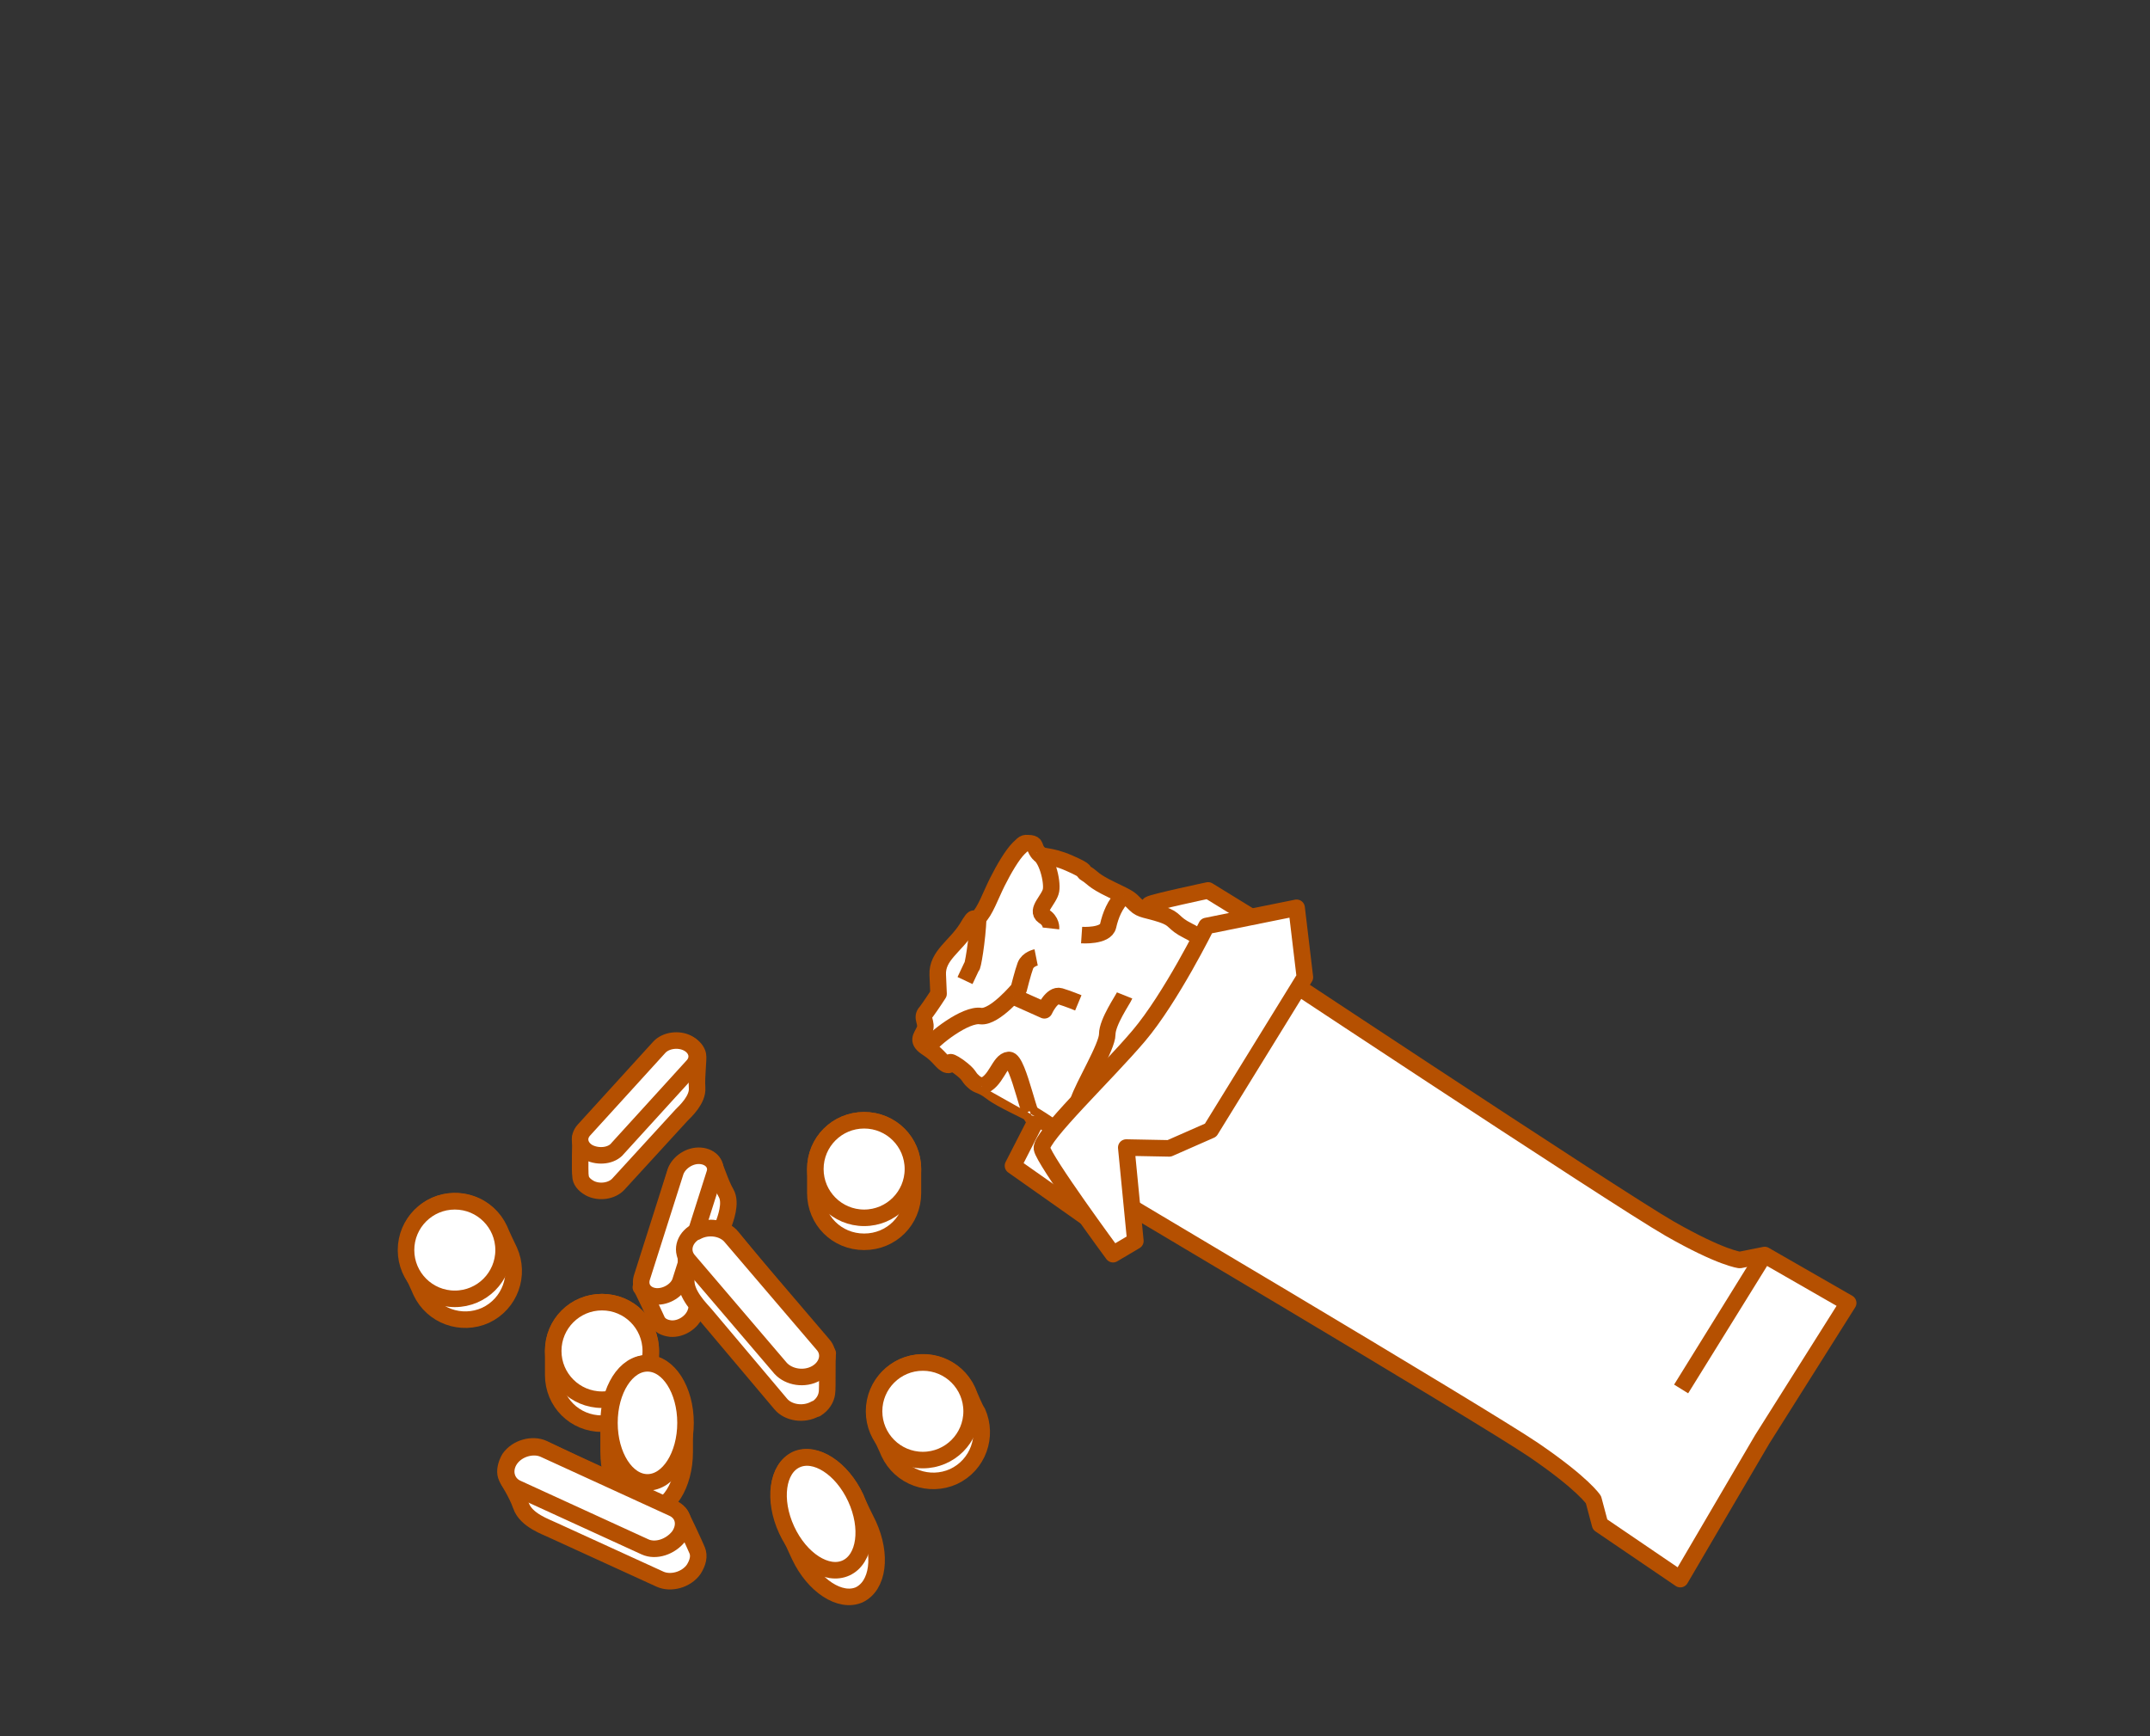 <?xml version="1.0" encoding="utf-8"?>
<!-- Generator: Adobe Illustrator 18.1.0, SVG Export Plug-In . SVG Version: 6.00 Build 0)  -->
<svg version="1.1" xmlns="http://www.w3.org/2000/svg" xmlns:xlink="http://www.w3.org/1999/xlink" x="0px" y="0px"
	 viewBox="0 0 260 210" enable-background="new 0 0 260 210" xml:space="preserve">
<rect x="0" y="0" width="260" height="210" fill="#333333" stroke="none"/>
<g id="Guide">
</g>
<g id="Layer_3">
</g>
<g id="Layer_1">
	<g>
		<g>
			<path fill="#FFFFFF" stroke="#B55001" stroke-width="2" stroke-linejoin="round" d="M151.3,110.9l-5.2-3.2c0,0-6.6,1.4-7.1,1.7
				c-0.5,0.3-16.5,31.6-16.5,31.6l8.8,6.2l-1.1-3.5L151.3,110.9z"/>
			<path fill="#FFFFFF" stroke="#B55001" stroke-width="2" stroke-linejoin="round" d="M149.3,117.9c0,0-0.2-1.3-1.1-1.6
				c-0.8-0.3-1.7,0-2.4-1c-0.7-1-0.2-1.8-2.1-2.7c-2-1-1.4-1.4-3.2-2c-1.8-0.6-2.5-0.5-3.2-1.2c-0.7-0.7-0.6-0.7-2.9-1.8
				s-2.3-1.5-3-1.9s0.4-0.2-2.1-1.3c-2.5-1.1-3.3-0.6-3.8-1.3s-0.2-1-0.9-1.1c-0.7,0-0.6-0.2-1.4,0.6c-0.8,0.8-1.8,2.5-2.6,4.1
				c-0.8,1.6-1.5,3.6-2.3,4.3c-0.8,0.8-0.1-0.9-1.4,1.3c-1.4,2.2-3.6,3.3-3.5,5.6s0.1,2.3,0.1,2.3s-0.9,1.4-1.5,2.2
				c-0.7,0.7,0.2,1.3-0.2,2.2c-0.4,0.9-1,1.3,0.4,2.2c1.4,0.9,1.8,1.9,2.4,2c0.6,0.1-0.3-0.9,1.3,0.2c1.5,1.1,1.1,1.2,1.8,1.8
				c0.6,0.6,0.9,0.3,2.2,1.3s4.2,2.2,5.3,2.9c1.1,0.7,2,1.2,2.6,2c0.5,0.8,1.8,0.9,2.4,1.5c0.6,0.5,1.1,1,1.9,1.4s0.9,0.8,1.6,1
				c0.7,0.3,1.8-0.3,2.4,0.1c0.5,0.3,1.8,1.1,2.8,1.3c1,0.2,8.7-7.9,10.7-12.2C151.4,125.9,149.3,117.9,149.3,117.9z"/>
			<path fill="#FFFFFF" stroke="#B55001" stroke-width="2" stroke-linejoin="round" d="M130.2,142.1c0,0,49.3,29.2,55.3,33.3
				c6,4.1,7.2,6,7.2,6l0.8,3l9.7,6.6l9.9-16.9l10.4-16.5l-10.1-5.8l-3,0.6c0,0-2.2-0.2-8.5-3.8c-6.3-3.6-54.1-35.3-54.1-35.3
				L130.2,142.1z"/>
			<path fill="#FFFFFF" stroke="#B55001" stroke-width="2" stroke-linejoin="round" d="M145.9,112c0,0-4.3,8.7-8.2,13.3
				c-3.9,4.6-11.9,12.2-11.7,13.6s8.6,12.8,8.6,12.8l2.7-1.6l-1.1-11.3l5.2,0.1l5-2.2l11.4-18.5l-1-8.4L145.9,112z"/>
			<line fill="none" stroke="#B55001" stroke-width="2" stroke-linejoin="round" x1="213.4" y1="151.7" x2="203.3" y2="168"/>
		</g>
		<g>
			<g>
				<path fill="#FFFFFF" stroke="#B55001" stroke-width="2" stroke-linejoin="round" d="M70.2,142.2c0,0.6,0.4,1.1,1.1,1.5l0,0
					c1.1,0.6,2.7,0.4,3.5-0.5l7.6-8.3c0.5-0.5,2-1.9,1.9-3.3c-0.1-1.4,0.2-3.5,0.1-4c-0.1-0.5-0.5-1-1.1-1.3l0,0
					c-1.1-0.6-2.7-0.4-3.5,0.5l-9.6,10.8C70.2,137.6,70.1,141.8,70.2,142.2z"/>
				<path fill="#FFFFFF" stroke="#B55001" stroke-width="2" stroke-linejoin="round" d="M71.2,139.4L71.2,139.4
					c1.2,0.6,2.8,0.4,3.5-0.5l9.1-10c0.8-0.9,0.5-2.1-0.6-2.7l0,0c-1.1-0.6-2.7-0.4-3.5,0.5l-9.1,10
					C69.8,137.6,70.1,138.8,71.2,139.4z"/>
			</g>
			<g>
				<path fill="#FFFFFF" stroke="#B55001" stroke-width="2" stroke-linejoin="round" d="M110.4,141.4c0-3.3-2.6-5.9-5.9-5.9
					s-5.9,2.6-5.9,5.9c0,0.5,0,2.4,0,2.9c0,3.3,2.6,5.9,5.9,5.9s5.9-2.6,5.9-5.9C110.4,143.8,110.4,141.9,110.4,141.4z"/>
				<circle fill="#FFFFFF" stroke="#B55001" stroke-width="2" stroke-linejoin="round" cx="104.5" cy="141.4" r="5.9"/>
			</g>
			<g>
				<path fill="#FFFFFF" stroke="#B55001" stroke-width="2" stroke-linejoin="round" d="M78.7,163.4c0-3.3-2.6-5.9-5.9-5.9
					s-5.9,2.6-5.9,5.9c0,0.5,0,2.4,0,2.9c0,3.3,2.6,5.9,5.9,5.9s5.9-2.6,5.9-5.9C78.7,165.7,78.7,163.8,78.7,163.4z"/>
				<circle fill="#FFFFFF" stroke="#B55001" stroke-width="2" stroke-linejoin="round" cx="72.8" cy="163.4" r="5.9"/>
			</g>
			<g>
				<path fill="#FFFFFF" stroke="#B55001" stroke-width="2" stroke-linejoin="round" d="M82.8,172.1c0-4-2-7.2-4.6-7.2
					s-4.6,3.2-4.6,7.2c0,0.6,0,2.9,0,3.5c0,4,2,7.2,4.6,7.2s4.6-3.2,4.6-7.2C82.8,175,82.8,172.7,82.8,172.1z"/>
				<ellipse fill="#FFFFFF" stroke="#B55001" stroke-width="2" stroke-linejoin="round" cx="78.3" cy="172.1" rx="4.6" ry="7.2"/>
			</g>
			<g>
				<path fill="#FFFFFF" stroke="#B55001" stroke-width="2" stroke-linejoin="round" d="M79.5,159.8c0.3,0.5,0.8,0.8,1.6,0.9l0,0
					c1.3,0.1,2.6-0.8,3-1.9l3.4-10.7c0.2-0.6,1-2.6,0.3-3.8c-0.7-1.2-1.3-3.3-1.6-3.7c-0.3-0.4-0.8-0.7-1.5-0.7l0,0
					c-1.3-0.1-2.6,0.8-3,1.9l-4.2,13.9C77.6,155.6,79.3,159.4,79.5,159.8z"/>
				<path fill="#FFFFFF" stroke="#B55001" stroke-width="2" stroke-linejoin="round" d="M79.3,156.8L79.3,156.8
					c1.3,0.1,2.7-0.8,3-1.9l4.1-12.9c0.4-1.1-0.4-2.1-1.7-2.2l0,0c-1.3-0.1-2.6,0.8-3,1.9l-4.1,12.9
					C77.3,155.8,78.1,156.7,79.3,156.8z"/>
			</g>
			<g>
				<path fill="#FFFFFF" stroke="#B55001" stroke-width="2" stroke-linejoin="round" d="M84.3,187.5c0.3,0.7,0.1,1.5-0.4,2.3l0,0
					c-0.9,1.3-2.8,1.8-4.1,1.2l-12.9-5.9c-0.8-0.4-3.3-1.2-3.9-3c-0.6-1.7-1.6-3-1.8-3.6c-0.2-0.6,0-1.4,0.4-2.1l0,0
					c0.9-1.3,2.8-1.8,4.1-1.2l16.5,7.9C82.3,183.1,84.1,187,84.3,187.5z"/>
				<path fill="#FFFFFF" stroke="#B55001" stroke-width="2" stroke-linejoin="round" d="M82.1,185.8L82.1,185.8
					c-1,1.3-2.8,1.9-4.1,1.3l-15.5-7.1c-1.3-0.6-1.7-2.2-0.8-3.5l0,0c0.9-1.3,2.8-1.8,4.1-1.2l15.5,7.1
					C82.7,183,83,184.5,82.1,185.8z"/>
			</g>
			<g>
				<path fill="#FFFFFF" stroke="#B55001" stroke-width="2" stroke-linejoin="round" d="M117,168.2c-1.4-3-4.9-4.2-7.8-2.9
					c-3,1.4-4.2,4.9-2.9,7.8c0.2,0.4,1,2.1,1.2,2.6c1.4,3,4.9,4.2,7.8,2.9c3-1.4,4.2-4.9,2.9-7.8C117.9,170.4,117.2,168.7,117,168.2
					z"/>
				<circle fill="#FFFFFF" stroke="#B55001" stroke-width="2" stroke-linejoin="round" cx="111.6" cy="170.7" r="5.9"/>
			</g>
			<g>
				<path fill="#FFFFFF" stroke="#B55001" stroke-width="2" stroke-linejoin="round" d="M60.4,148.7c-1.4-3-4.9-4.2-7.8-2.9
					c-3,1.4-4.2,4.9-2.9,7.8c0.2,0.4,1,2.1,1.2,2.6c1.4,3,4.9,4.2,7.8,2.9c3-1.4,4.2-4.9,2.9-7.8C61.4,150.9,60.6,149.2,60.4,148.7z
					"/>
				<circle fill="#FFFFFF" stroke="#B55001" stroke-width="2" stroke-linejoin="round" cx="55" cy="151.2" r="5.9"/>
			</g>
			<g>
				<path fill="#FFFFFF" stroke="#B55001" stroke-width="2" stroke-linejoin="round" d="M103.5,181.2c-1.7-3.6-4.9-5.7-7.2-4.7
					c-2.3,1.1-2.8,4.8-1.1,8.5c0.3,0.5,1.2,2.6,1.5,3.2c1.7,3.6,4.9,5.7,7.2,4.7c2.3-1.1,2.8-4.8,1.1-8.5
					C104.7,183.8,103.7,181.8,103.5,181.2z"/>
				
					<ellipse transform="matrix(0.908 -0.419 0.419 0.908 -67.582 58.461)" fill="#FFFFFF" stroke="#B55001" stroke-width="2" stroke-linejoin="round" cx="99.3" cy="183.1" rx="4.6" ry="7.2"/>
			</g>
			<g>
				<path fill="#FFFFFF" stroke="#B55001" stroke-width="2" stroke-linejoin="round" d="M100,168.5c-0.1,0.7-0.5,1.4-1.3,1.9l-0.1,0
					c-1.4,0.8-3.3,0.5-4.2-0.6L85.3,159c-0.5-0.6-2.5-2.5-2.3-4.3c0.1-1.8-0.2-3.4-0.1-4c0.1-0.7,0.6-1.3,1.3-1.7l0.1,0
					c1.4-0.8,3.3-0.5,4.2,0.6l11.6,14.1C100,163.7,100.1,168,100,168.5z"/>
				<path fill="#FFFFFF" stroke="#B55001" stroke-width="2" stroke-linejoin="round" d="M98.7,166.1L98.7,166.1
					c-1.4,0.8-3.3,0.5-4.3-0.6l-11.1-13c-1-1.1-0.6-2.7,0.8-3.5l0.1,0c1.4-0.8,3.3-0.5,4.2,0.6l11.1,13
					C100.5,163.7,100.1,165.3,98.7,166.1z"/>
			</g>
		</g>
		<path fill="#FFFFFF" stroke="#B55001" stroke-width="2" stroke-linejoin="round" d="M112.1,126.8c0.8-1.2,4.7-4.2,6.5-3.9
			c1.7,0.2,4.6-3.3,4.6-3.3s0.5-2,0.8-2.8c0.3-0.8,1.3-1,1.3-1"/>
		<path fill="#FFFFFF" stroke="#B55001" stroke-width="2" stroke-linejoin="round" d="M135.9,108.3c-1.1,1.1-1.6,2.4-1.9,3.7
			c-0.3,1.3-3.2,1.1-3.2,1.1"/>
		<path fill="#FFFFFF" stroke="#B55001" stroke-width="2" stroke-linejoin="round" d="M118.3,111c-0.1,2.7-0.7,6.2-0.8,5.9l-0.8,1.7
			"/>
		<path fill="#FFFFFF" stroke="#B55001" stroke-width="2" stroke-linejoin="round" d="M130.4,133.2c0.6-1.9,3.5-6.6,3.5-8.1
			s1.9-4.2,2.1-4.7"/>
		<path fill="#FFFFFF" stroke="#B55001" stroke-width="2" stroke-linejoin="round" d="M118.7,131.4c1.8-0.5,2.1-3.1,3.3-3.2
			c1.2-0.1,2.7,8.5,3.1,6.8"/>
		<path fill="#FFFFFF" stroke="#B55001" stroke-width="2" stroke-linejoin="round" d="M125.4,103.1c1.2,0.5,1.9,3.5,1.7,4.6
			c-0.2,1.1-1.9,2.4-0.9,3.1c1,0.6,0.9,1.5,0.9,1.5"/>
		<path fill="#FFFFFF" stroke="#B55001" stroke-width="2" stroke-linejoin="round" d="M122.5,120.5l3.8,1.7c0,0,0.9-2,1.9-1.7
			c1,0.3,2.2,0.8,2.2,0.8"/>
	</g>
</g>
</svg>
